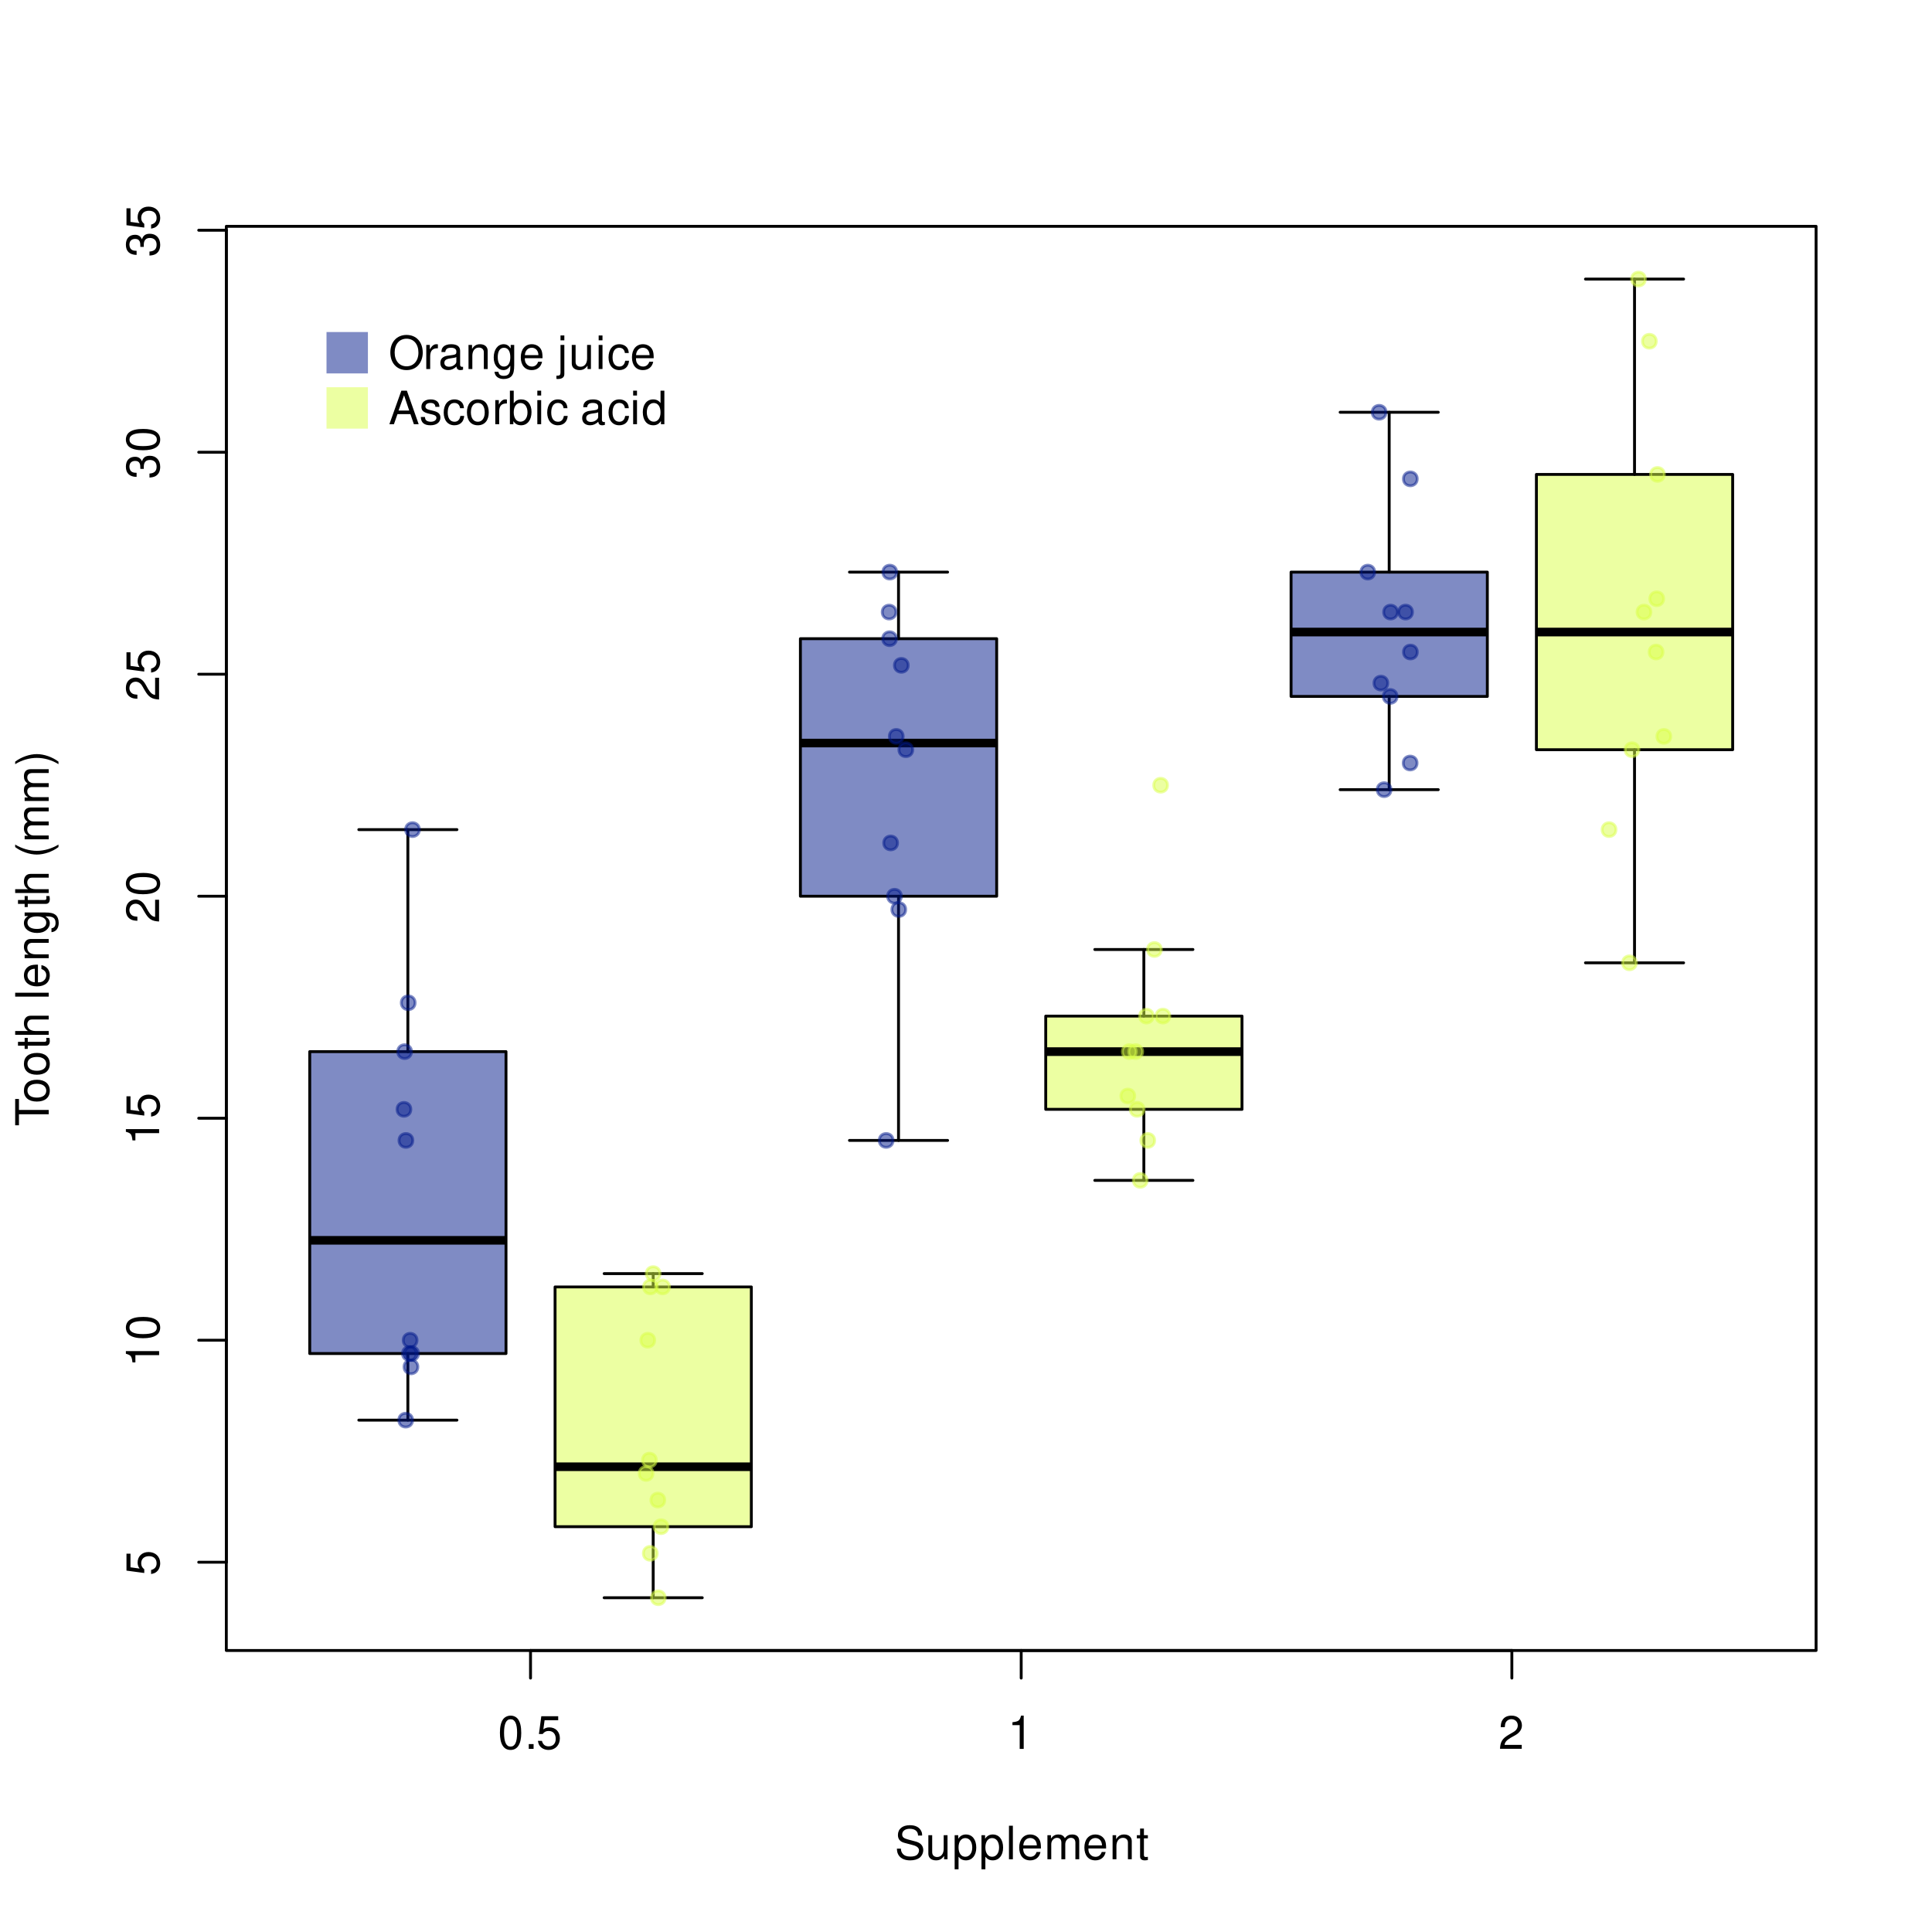 <?xml version="1.0" encoding="UTF-8"?>
<svg xmlns="http://www.w3.org/2000/svg" xmlns:xlink="http://www.w3.org/1999/xlink" width="504" height="504" viewBox="0 0 504 504">
<defs>
<g>
<g id="glyph-0-0">
<path d="M -8.516 -5.719 L -8.516 -1.312 L -3.875 -0.688 L -3.875 -1.656 C -4.469 -2.141 -4.672 -2.562 -4.672 -3.234 C -4.672 -4.375 -3.891 -5.078 -2.625 -5.078 C -1.406 -5.078 -0.656 -4.375 -0.656 -3.219 C -0.656 -2.297 -1.125 -1.734 -2.094 -1.469 L -2.094 -0.422 C -1.391 -0.562 -1.062 -0.688 -0.75 -0.938 C -0.094 -1.422 0.281 -2.281 0.281 -3.234 C 0.281 -4.953 -0.969 -6.156 -2.766 -6.156 C -4.453 -6.156 -5.609 -5.047 -5.609 -3.406 C -5.609 -2.812 -5.453 -2.328 -5.094 -1.844 L -7.469 -2.172 L -7.469 -5.719 Z M -8.516 -5.719 "/>
</g>
<g id="glyph-0-1">
<path d="M -6.188 -3.109 L 0 -3.109 L 0 -4.156 L -8.672 -4.156 L -8.672 -3.469 C -7.344 -3.094 -7.156 -2.859 -6.953 -1.219 L -6.188 -1.219 Z M -6.188 -3.109 "/>
</g>
<g id="glyph-0-2">
<path d="M -8.672 -3.297 C -8.672 -2.516 -8.312 -1.781 -7.734 -1.344 C -6.953 -0.797 -5.812 -0.516 -4.203 -0.516 C -1.266 -0.516 0.281 -1.469 0.281 -3.297 C 0.281 -5.094 -1.266 -6.078 -4.125 -6.078 C -5.812 -6.078 -6.938 -5.812 -7.734 -5.25 C -8.328 -4.812 -8.672 -4.109 -8.672 -3.297 Z M -7.734 -3.297 C -7.734 -4.438 -6.578 -5 -4.219 -5 C -1.75 -5 -0.594 -4.453 -0.594 -3.281 C -0.594 -2.156 -1.797 -1.594 -4.188 -1.594 C -6.578 -1.594 -7.734 -2.156 -7.734 -3.297 Z M -7.734 -3.297 "/>
</g>
<g id="glyph-0-3">
<path d="M -1.047 -6.078 L -1.047 -1.594 C -1.766 -1.703 -2.219 -2.094 -2.859 -3.125 L -3.531 -4.328 C -4.188 -5.516 -5.078 -6.125 -6.141 -6.125 C -6.859 -6.125 -7.531 -5.844 -8 -5.344 C -8.453 -4.844 -8.672 -4.219 -8.672 -3.406 C -8.672 -2.328 -8.297 -1.531 -7.547 -1.062 C -7.094 -0.75 -6.547 -0.625 -5.672 -0.594 L -5.672 -1.656 C -6.266 -1.688 -6.609 -1.766 -6.906 -1.906 C -7.422 -2.188 -7.75 -2.734 -7.75 -3.375 C -7.75 -4.328 -7.062 -5.047 -6.125 -5.047 C -5.422 -5.047 -4.828 -4.656 -4.391 -3.906 L -3.75 -2.797 C -2.719 -1.016 -1.906 -0.5 -0.016 -0.406 L -0.016 -6.078 Z M -1.047 -6.078 "/>
</g>
<g id="glyph-0-4">
<path d="M -4 -2.656 L -4 -3.234 C -4 -4.375 -3.453 -4.984 -2.406 -4.984 C -1.312 -4.984 -0.656 -4.328 -0.656 -3.234 C -0.656 -2.078 -1.25 -1.516 -2.516 -1.438 L -2.516 -0.391 C -1.828 -0.438 -1.375 -0.547 -0.984 -0.75 C -0.141 -1.203 0.281 -2.031 0.281 -3.188 C 0.281 -4.938 -0.781 -6.078 -2.422 -6.078 C -3.531 -6.078 -4.125 -5.656 -4.484 -4.625 C -4.812 -5.422 -5.406 -5.812 -6.281 -5.812 C -7.781 -5.812 -8.672 -4.844 -8.672 -3.234 C -8.672 -1.516 -7.719 -0.594 -5.875 -0.562 L -5.875 -1.625 C -6.406 -1.625 -6.703 -1.688 -6.969 -1.812 C -7.469 -2.047 -7.75 -2.578 -7.75 -3.234 C -7.75 -4.172 -7.188 -4.734 -6.25 -4.734 C -5.641 -4.734 -5.266 -4.531 -5.062 -4.062 C -4.938 -3.766 -4.891 -3.391 -4.891 -2.656 Z M -4 -2.656 "/>
</g>
<g id="glyph-0-5">
<path d="M -7.766 -4.25 L -7.766 -7.109 L -8.75 -7.109 L -8.75 -0.25 L -7.766 -0.25 L -7.766 -3.125 L 0 -3.125 L 0 -4.25 Z M -7.766 -4.25 "/>
</g>
<g id="glyph-0-6">
<path d="M -6.469 -3.266 C -6.469 -1.484 -5.203 -0.438 -3.094 -0.438 C -0.969 -0.438 0.281 -1.484 0.281 -3.281 C 0.281 -5.047 -0.984 -6.125 -3.047 -6.125 C -5.234 -6.125 -6.469 -5.094 -6.469 -3.266 Z M -5.547 -3.281 C -5.547 -4.406 -4.625 -5.078 -3.062 -5.078 C -1.578 -5.078 -0.641 -4.375 -0.641 -3.281 C -0.641 -2.156 -1.578 -1.469 -3.094 -1.469 C -4.625 -1.469 -5.547 -2.156 -5.547 -3.281 Z M -5.547 -3.281 "/>
</g>
<g id="glyph-0-7">
<path d="M -6.281 -3.047 L -6.281 -2.016 L -8.016 -2.016 L -8.016 -1.016 L -6.281 -1.016 L -6.281 -0.172 L -5.469 -0.172 L -5.469 -1.016 L -0.719 -1.016 C -0.078 -1.016 0.281 -1.453 0.281 -2.234 C 0.281 -2.5 0.25 -2.719 0.188 -3.047 L -0.641 -3.047 C -0.609 -2.906 -0.594 -2.766 -0.594 -2.562 C -0.594 -2.141 -0.719 -2.016 -1.156 -2.016 L -5.469 -2.016 L -5.469 -3.047 Z M -6.281 -3.047 "/>
</g>
<g id="glyph-0-8">
<path d="M -8.75 -0.844 L 0 -0.844 L 0 -1.844 L -3.469 -1.844 C -4.75 -1.844 -5.594 -2.516 -5.594 -3.547 C -5.594 -3.875 -5.5 -4.188 -5.312 -4.422 C -5.094 -4.719 -4.797 -4.844 -4.359 -4.844 L 0 -4.844 L 0 -5.828 L -4.75 -5.828 C -5.812 -5.828 -6.469 -5.078 -6.469 -3.859 C -6.469 -2.969 -6.188 -2.422 -5.422 -1.844 L -8.75 -1.844 Z M -8.75 -0.844 "/>
</g>
<g id="glyph-0-9">
</g>
<g id="glyph-0-10">
<path d="M -8.75 -1.828 L -8.75 -0.812 L 0 -0.812 L 0 -1.828 Z M -8.75 -1.828 "/>
</g>
<g id="glyph-0-11">
<path d="M -2.812 -6.156 C -3.766 -6.156 -4.344 -6.078 -4.812 -5.906 C -5.844 -5.5 -6.469 -4.531 -6.469 -3.359 C -6.469 -1.609 -5.141 -0.484 -3.062 -0.484 C -0.984 -0.484 0.281 -1.562 0.281 -3.344 C 0.281 -4.781 -0.547 -5.766 -1.906 -6.031 L -1.906 -5.016 C -1.078 -4.734 -0.641 -4.172 -0.641 -3.375 C -0.641 -2.734 -0.938 -2.203 -1.469 -1.859 C -1.828 -1.625 -2.188 -1.531 -2.812 -1.531 Z M -3.625 -1.547 C -4.781 -1.625 -5.547 -2.344 -5.547 -3.344 C -5.547 -4.375 -4.75 -5.078 -3.625 -5.078 Z M -3.625 -1.547 "/>
</g>
<g id="glyph-0-12">
<path d="M -6.281 -0.844 L 0 -0.844 L 0 -1.844 L -3.469 -1.844 C -4.75 -1.844 -5.594 -2.516 -5.594 -3.547 C -5.594 -4.344 -5.109 -4.844 -4.359 -4.844 L 0 -4.844 L 0 -5.844 L -4.75 -5.844 C -5.797 -5.844 -6.469 -5.062 -6.469 -3.859 C -6.469 -2.922 -6.109 -2.312 -5.234 -1.766 L -6.281 -1.766 Z M -6.281 -0.844 "/>
</g>
<g id="glyph-0-13">
<path d="M -6.281 -4.844 L -5.375 -4.844 C -6.125 -4.344 -6.469 -3.797 -6.469 -3 C -6.469 -1.469 -5.047 -0.422 -3.031 -0.422 C -1.984 -0.422 -1.219 -0.672 -0.578 -1.219 C -0.031 -1.688 0.281 -2.281 0.281 -2.922 C 0.281 -3.688 -0.062 -4.219 -0.859 -4.75 L -0.531 -4.75 C 1.156 -4.75 1.781 -4.281 1.781 -3.031 C 1.781 -2.188 1.438 -1.734 0.719 -1.641 L 0.719 -0.625 C 1.891 -0.719 2.609 -1.641 2.609 -3.016 C 2.609 -3.938 2.312 -4.703 1.812 -5.109 C 1.219 -5.594 0.438 -5.766 -1.031 -5.766 L -6.281 -5.766 Z M -5.547 -3.094 C -5.547 -4.156 -4.656 -4.75 -3.062 -4.75 C -1.531 -4.75 -0.641 -4.141 -0.641 -3.094 C -0.641 -2.062 -1.547 -1.469 -3.094 -1.469 C -4.625 -1.469 -5.547 -2.062 -5.547 -3.094 Z M -5.547 -3.094 "/>
</g>
<g id="glyph-0-14">
<path d="M -8.75 -2.828 C -7.172 -1.625 -4.984 -0.875 -3.109 -0.875 C -1.219 -0.875 0.969 -1.625 2.547 -2.828 L 2.547 -3.484 C 0.828 -2.438 -1.188 -1.844 -3.109 -1.844 C -5.016 -1.844 -7.047 -2.438 -8.75 -3.484 Z M -8.75 -2.828 "/>
</g>
<g id="glyph-0-15">
<path d="M -6.281 -0.844 L 0 -0.844 L 0 -1.844 L -3.953 -1.844 C -4.859 -1.844 -5.594 -2.516 -5.594 -3.328 C -5.594 -4.062 -5.141 -4.484 -4.328 -4.484 L 0 -4.484 L 0 -5.5 L -3.953 -5.5 C -4.859 -5.5 -5.594 -6.156 -5.594 -6.969 C -5.594 -7.703 -5.125 -8.141 -4.328 -8.141 L 0 -8.141 L 0 -9.141 L -4.719 -9.141 C -5.844 -9.141 -6.469 -8.5 -6.469 -7.312 C -6.469 -6.484 -6.219 -5.969 -5.516 -5.391 C -6.188 -5.016 -6.469 -4.516 -6.469 -3.703 C -6.469 -2.859 -6.156 -2.297 -5.406 -1.766 L -6.281 -1.766 Z M -6.281 -0.844 "/>
</g>
<g id="glyph-0-16">
<path d="M 2.547 -1.109 C 0.969 -2.312 -1.219 -3.078 -3.094 -3.078 C -4.984 -3.078 -7.172 -2.312 -8.75 -1.109 L -8.75 -0.453 C -7.031 -1.516 -5.016 -2.094 -3.094 -2.094 C -1.188 -2.094 0.844 -1.516 2.547 -0.453 Z M 2.547 -1.109 "/>
</g>
<g id="glyph-1-0">
<path d="M 7.156 -6.188 C 7.156 -6.781 7.109 -6.953 6.922 -7.359 C 6.438 -8.359 5.422 -8.891 3.953 -8.891 C 2.031 -8.891 0.844 -7.906 0.844 -6.328 C 0.844 -5.25 1.406 -4.578 2.562 -4.281 L 4.734 -3.703 C 5.844 -3.422 6.344 -2.969 6.344 -2.297 C 6.344 -1.828 6.078 -1.344 5.719 -1.078 C 5.359 -0.828 4.812 -0.703 4.109 -0.703 C 3.141 -0.703 2.516 -0.938 2.094 -1.438 C 1.766 -1.828 1.625 -2.25 1.625 -2.781 L 0.578 -2.781 C 0.594 -1.984 0.75 -1.453 1.094 -0.969 C 1.688 -0.141 2.703 0.281 4.031 0.281 C 5.078 0.281 5.922 0.031 6.484 -0.391 C 7.078 -0.859 7.453 -1.641 7.453 -2.406 C 7.453 -3.484 6.781 -4.266 5.594 -4.594 L 3.391 -5.188 C 2.344 -5.469 1.953 -5.812 1.953 -6.484 C 1.953 -7.375 2.734 -7.953 3.906 -7.953 C 5.297 -7.953 6.078 -7.328 6.094 -6.188 Z M 7.156 -6.188 "/>
</g>
<g id="glyph-1-1">
<path d="M 5.781 0 L 5.781 -6.281 L 4.781 -6.281 L 4.781 -2.719 C 4.781 -1.438 4.109 -0.594 3.078 -0.594 C 2.281 -0.594 1.781 -1.078 1.781 -1.844 L 1.781 -6.281 L 0.781 -6.281 L 0.781 -1.438 C 0.781 -0.391 1.562 0.281 2.781 0.281 C 3.703 0.281 4.297 -0.047 4.891 -0.875 L 4.891 0 Z M 5.781 0 "/>
</g>
<g id="glyph-1-2">
<path d="M 0.641 2.609 L 1.656 2.609 L 1.656 -0.656 C 2.188 -0.016 2.766 0.281 3.594 0.281 C 5.219 0.281 6.281 -1.031 6.281 -3.031 C 6.281 -5.141 5.25 -6.469 3.578 -6.469 C 2.719 -6.469 2.047 -6.078 1.578 -5.344 L 1.578 -6.281 L 0.641 -6.281 Z M 3.406 -5.531 C 4.516 -5.531 5.234 -4.562 5.234 -3.062 C 5.234 -1.625 4.5 -0.656 3.406 -0.656 C 2.344 -0.656 1.656 -1.625 1.656 -3.094 C 1.656 -4.578 2.344 -5.531 3.406 -5.531 Z M 3.406 -5.531 "/>
</g>
<g id="glyph-1-3">
<path d="M 1.828 -8.75 L 0.812 -8.75 L 0.812 0 L 1.828 0 Z M 1.828 -8.75 "/>
</g>
<g id="glyph-1-4">
<path d="M 6.156 -2.812 C 6.156 -3.766 6.078 -4.344 5.906 -4.812 C 5.5 -5.844 4.531 -6.469 3.359 -6.469 C 1.609 -6.469 0.484 -5.141 0.484 -3.062 C 0.484 -0.984 1.562 0.281 3.344 0.281 C 4.781 0.281 5.766 -0.547 6.031 -1.906 L 5.016 -1.906 C 4.734 -1.078 4.172 -0.641 3.375 -0.641 C 2.734 -0.641 2.203 -0.938 1.859 -1.469 C 1.625 -1.828 1.531 -2.188 1.531 -2.812 Z M 1.547 -3.625 C 1.625 -4.781 2.344 -5.547 3.344 -5.547 C 4.375 -5.547 5.078 -4.75 5.078 -3.625 Z M 1.547 -3.625 "/>
</g>
<g id="glyph-1-5">
<path d="M 0.844 -6.281 L 0.844 0 L 1.844 0 L 1.844 -3.953 C 1.844 -4.859 2.516 -5.594 3.328 -5.594 C 4.062 -5.594 4.484 -5.141 4.484 -4.328 L 4.484 0 L 5.5 0 L 5.5 -3.953 C 5.5 -4.859 6.156 -5.594 6.969 -5.594 C 7.703 -5.594 8.141 -5.125 8.141 -4.328 L 8.141 0 L 9.141 0 L 9.141 -4.719 C 9.141 -5.844 8.5 -6.469 7.312 -6.469 C 6.484 -6.469 5.969 -6.219 5.391 -5.516 C 5.016 -6.188 4.516 -6.469 3.703 -6.469 C 2.859 -6.469 2.297 -6.156 1.766 -5.406 L 1.766 -6.281 Z M 0.844 -6.281 "/>
</g>
<g id="glyph-1-6">
<path d="M 0.844 -6.281 L 0.844 0 L 1.844 0 L 1.844 -3.469 C 1.844 -4.75 2.516 -5.594 3.547 -5.594 C 4.344 -5.594 4.844 -5.109 4.844 -4.359 L 4.844 0 L 5.844 0 L 5.844 -4.75 C 5.844 -5.797 5.062 -6.469 3.859 -6.469 C 2.922 -6.469 2.312 -6.109 1.766 -5.234 L 1.766 -6.281 Z M 0.844 -6.281 "/>
</g>
<g id="glyph-1-7">
<path d="M 3.047 -6.281 L 2.016 -6.281 L 2.016 -8.016 L 1.016 -8.016 L 1.016 -6.281 L 0.172 -6.281 L 0.172 -5.469 L 1.016 -5.469 L 1.016 -0.719 C 1.016 -0.078 1.453 0.281 2.234 0.281 C 2.5 0.281 2.719 0.25 3.047 0.188 L 3.047 -0.641 C 2.906 -0.609 2.766 -0.594 2.562 -0.594 C 2.141 -0.594 2.016 -0.719 2.016 -1.156 L 2.016 -5.469 L 3.047 -5.469 Z M 3.047 -6.281 "/>
</g>
<g id="glyph-1-8">
<path d="M 3.297 -8.672 C 2.516 -8.672 1.781 -8.312 1.344 -7.734 C 0.797 -6.953 0.516 -5.812 0.516 -4.203 C 0.516 -1.266 1.469 0.281 3.297 0.281 C 5.094 0.281 6.078 -1.266 6.078 -4.125 C 6.078 -5.812 5.812 -6.938 5.25 -7.734 C 4.812 -8.328 4.109 -8.672 3.297 -8.672 Z M 3.297 -7.734 C 4.438 -7.734 5 -6.578 5 -4.219 C 5 -1.75 4.453 -0.594 3.281 -0.594 C 2.156 -0.594 1.594 -1.797 1.594 -4.188 C 1.594 -6.578 2.156 -7.734 3.297 -7.734 Z M 3.297 -7.734 "/>
</g>
<g id="glyph-1-9">
<path d="M 2.297 -1.25 L 1.047 -1.25 L 1.047 0 L 2.297 0 Z M 2.297 -1.25 "/>
</g>
<g id="glyph-1-10">
<path d="M 5.719 -8.516 L 1.312 -8.516 L 0.688 -3.875 L 1.656 -3.875 C 2.141 -4.469 2.562 -4.672 3.234 -4.672 C 4.375 -4.672 5.078 -3.891 5.078 -2.625 C 5.078 -1.406 4.375 -0.656 3.219 -0.656 C 2.297 -0.656 1.734 -1.125 1.469 -2.094 L 0.422 -2.094 C 0.562 -1.391 0.688 -1.062 0.938 -0.75 C 1.422 -0.094 2.281 0.281 3.234 0.281 C 4.953 0.281 6.156 -0.969 6.156 -2.766 C 6.156 -4.453 5.047 -5.609 3.406 -5.609 C 2.812 -5.609 2.328 -5.453 1.844 -5.094 L 2.172 -7.469 L 5.719 -7.469 Z M 5.719 -8.516 "/>
</g>
<g id="glyph-1-11">
<path d="M 3.109 -6.188 L 3.109 0 L 4.156 0 L 4.156 -8.672 L 3.469 -8.672 C 3.094 -7.344 2.859 -7.156 1.219 -6.953 L 1.219 -6.188 Z M 3.109 -6.188 "/>
</g>
<g id="glyph-1-12">
<path d="M 6.078 -1.047 L 1.594 -1.047 C 1.703 -1.766 2.094 -2.219 3.125 -2.859 L 4.328 -3.531 C 5.516 -4.188 6.125 -5.078 6.125 -6.141 C 6.125 -6.859 5.844 -7.531 5.344 -8 C 4.844 -8.453 4.219 -8.672 3.406 -8.672 C 2.328 -8.672 1.531 -8.297 1.062 -7.547 C 0.75 -7.094 0.625 -6.547 0.594 -5.672 L 1.656 -5.672 C 1.688 -6.266 1.766 -6.609 1.906 -6.906 C 2.188 -7.422 2.734 -7.75 3.375 -7.75 C 4.328 -7.75 5.047 -7.062 5.047 -6.125 C 5.047 -5.422 4.656 -4.828 3.906 -4.391 L 2.797 -3.75 C 1.016 -2.719 0.5 -1.906 0.406 -0.016 L 6.078 -0.016 Z M 6.078 -1.047 "/>
</g>
<g id="glyph-1-13">
<path d="M 4.672 -8.891 C 2.156 -8.891 0.453 -7.047 0.453 -4.312 C 0.453 -1.562 2.141 0.281 4.688 0.281 C 5.75 0.281 6.688 -0.047 7.391 -0.641 C 8.344 -1.453 8.906 -2.812 8.906 -4.234 C 8.906 -7.062 7.234 -8.891 4.672 -8.891 Z M 4.672 -7.906 C 6.562 -7.906 7.781 -6.484 7.781 -4.266 C 7.781 -2.141 6.531 -0.703 4.688 -0.703 C 2.812 -0.703 1.578 -2.141 1.578 -4.312 C 1.578 -6.469 2.812 -7.906 4.672 -7.906 Z M 4.672 -7.906 "/>
</g>
<g id="glyph-1-14">
<path d="M 0.828 -6.281 L 0.828 0 L 1.844 0 L 1.844 -3.266 C 1.844 -4.781 2.469 -5.453 3.859 -5.406 L 3.859 -6.438 C 3.688 -6.453 3.594 -6.469 3.469 -6.469 C 2.812 -6.469 2.328 -6.078 1.75 -5.141 L 1.75 -6.281 Z M 0.828 -6.281 "/>
</g>
<g id="glyph-1-15">
<path d="M 6.422 -0.594 C 6.312 -0.562 6.266 -0.562 6.203 -0.562 C 5.859 -0.562 5.656 -0.75 5.656 -1.062 L 5.656 -4.75 C 5.656 -5.875 4.844 -6.469 3.297 -6.469 C 2.375 -6.469 1.641 -6.203 1.219 -5.734 C 0.922 -5.406 0.797 -5.047 0.781 -4.422 L 1.781 -4.422 C 1.875 -5.203 2.328 -5.547 3.266 -5.547 C 4.172 -5.547 4.672 -5.203 4.672 -4.609 L 4.672 -4.344 C 4.656 -3.906 4.438 -3.75 3.625 -3.641 C 2.203 -3.469 1.984 -3.422 1.609 -3.266 C 0.875 -2.953 0.5 -2.406 0.5 -1.578 C 0.5 -0.438 1.297 0.281 2.562 0.281 C 3.359 0.281 4 0 4.703 -0.641 C 4.781 0 5.094 0.281 5.734 0.281 C 5.953 0.281 6.078 0.25 6.422 0.172 Z M 4.672 -1.984 C 4.672 -1.641 4.578 -1.438 4.266 -1.156 C 3.859 -0.797 3.375 -0.594 2.781 -0.594 C 2 -0.594 1.547 -0.969 1.547 -1.609 C 1.547 -2.266 1.984 -2.609 3.062 -2.766 C 4.125 -2.906 4.328 -2.953 4.672 -3.109 Z M 4.672 -1.984 "/>
</g>
<g id="glyph-1-16">
<path d="M 4.844 -6.281 L 4.844 -5.375 C 4.344 -6.125 3.797 -6.469 3 -6.469 C 1.469 -6.469 0.422 -5.047 0.422 -3.031 C 0.422 -1.984 0.672 -1.219 1.219 -0.578 C 1.688 -0.031 2.281 0.281 2.922 0.281 C 3.688 0.281 4.219 -0.062 4.75 -0.859 L 4.75 -0.531 C 4.75 1.156 4.281 1.781 3.031 1.781 C 2.188 1.781 1.734 1.438 1.641 0.719 L 0.625 0.719 C 0.719 1.891 1.641 2.609 3.016 2.609 C 3.938 2.609 4.703 2.312 5.109 1.812 C 5.594 1.219 5.766 0.438 5.766 -1.031 L 5.766 -6.281 Z M 3.094 -5.547 C 4.156 -5.547 4.75 -4.656 4.75 -3.062 C 4.75 -1.531 4.141 -0.641 3.094 -0.641 C 2.062 -0.641 1.469 -1.547 1.469 -3.094 C 1.469 -4.625 2.062 -5.547 3.094 -5.547 Z M 3.094 -5.547 "/>
</g>
<g id="glyph-1-17">
</g>
<g id="glyph-1-18">
<path d="M 0.844 -6.281 L 0.844 0.906 C 0.844 1.531 0.641 1.734 0.031 1.734 C -0.047 1.734 -0.078 1.734 -0.219 1.734 L -0.219 2.578 C -0.094 2.609 -0.031 2.609 0.125 2.609 C 1.25 2.609 1.844 2.172 1.844 1.312 L 1.844 -6.281 Z M 1.844 -8.75 L 0.844 -8.75 L 0.844 -7.484 L 1.844 -7.484 Z M 1.844 -8.75 "/>
</g>
<g id="glyph-1-19">
<path d="M 1.797 -6.281 L 0.797 -6.281 L 0.797 0 L 1.797 0 Z M 1.797 -8.75 L 0.797 -8.75 L 0.797 -7.484 L 1.797 -7.484 Z M 1.797 -8.75 "/>
</g>
<g id="glyph-1-20">
<path d="M 5.656 -4.172 C 5.609 -4.781 5.469 -5.188 5.234 -5.531 C 4.797 -6.125 4.047 -6.469 3.172 -6.469 C 1.469 -6.469 0.375 -5.125 0.375 -3.031 C 0.375 -1.016 1.453 0.281 3.156 0.281 C 4.656 0.281 5.609 -0.625 5.719 -2.156 L 4.719 -2.156 C 4.547 -1.156 4.031 -0.641 3.188 -0.641 C 2.078 -0.641 1.422 -1.547 1.422 -3.031 C 1.422 -4.609 2.062 -5.547 3.156 -5.547 C 4 -5.547 4.531 -5.047 4.641 -4.172 Z M 5.656 -4.172 "/>
</g>
<g id="glyph-1-21">
<path d="M 5.688 -2.625 L 6.594 0 L 7.844 0 L 4.766 -8.75 L 3.328 -8.75 L 0.203 0 L 1.391 0 L 2.312 -2.625 Z M 5.375 -3.562 L 2.594 -3.562 L 4.031 -7.547 Z M 5.375 -3.562 "/>
</g>
<g id="glyph-1-22">
<path d="M 5.25 -4.531 C 5.25 -5.766 4.422 -6.469 2.969 -6.469 C 1.516 -6.469 0.562 -5.719 0.562 -4.547 C 0.562 -3.562 1.062 -3.094 2.562 -2.734 L 3.484 -2.516 C 4.188 -2.344 4.469 -2.094 4.469 -1.641 C 4.469 -1.047 3.875 -0.641 3 -0.641 C 2.453 -0.641 2 -0.797 1.75 -1.062 C 1.594 -1.25 1.531 -1.422 1.469 -1.875 L 0.406 -1.875 C 0.453 -0.422 1.266 0.281 2.922 0.281 C 4.5 0.281 5.516 -0.5 5.516 -1.719 C 5.516 -2.656 4.984 -3.172 3.734 -3.469 L 2.766 -3.703 C 1.953 -3.891 1.609 -4.156 1.609 -4.594 C 1.609 -5.188 2.125 -5.547 2.938 -5.547 C 3.75 -5.547 4.172 -5.203 4.203 -4.531 Z M 5.25 -4.531 "/>
</g>
<g id="glyph-1-23">
<path d="M 3.266 -6.469 C 1.484 -6.469 0.438 -5.203 0.438 -3.094 C 0.438 -0.969 1.484 0.281 3.281 0.281 C 5.047 0.281 6.125 -0.984 6.125 -3.047 C 6.125 -5.234 5.094 -6.469 3.266 -6.469 Z M 3.281 -5.547 C 4.406 -5.547 5.078 -4.625 5.078 -3.062 C 5.078 -1.578 4.375 -0.641 3.281 -0.641 C 2.156 -0.641 1.469 -1.578 1.469 -3.094 C 1.469 -4.625 2.156 -5.547 3.281 -5.547 Z M 3.281 -5.547 "/>
</g>
<g id="glyph-1-24">
<path d="M 0.641 -8.75 L 0.641 0 L 1.547 0 L 1.547 -0.797 C 2.031 -0.078 2.656 0.281 3.547 0.281 C 5.203 0.281 6.281 -1.078 6.281 -3.172 C 6.281 -5.203 5.25 -6.469 3.594 -6.469 C 2.719 -6.469 2.109 -6.141 1.641 -5.438 L 1.641 -8.75 Z M 3.391 -5.531 C 4.516 -5.531 5.234 -4.562 5.234 -3.062 C 5.234 -1.625 4.484 -0.656 3.391 -0.656 C 2.328 -0.656 1.641 -1.625 1.641 -3.094 C 1.641 -4.578 2.328 -5.531 3.391 -5.531 Z M 3.391 -5.531 "/>
</g>
<g id="glyph-1-25">
<path d="M 5.938 -8.75 L 4.938 -8.75 L 4.938 -5.5 C 4.531 -6.125 3.859 -6.469 3.016 -6.469 C 1.375 -6.469 0.312 -5.156 0.312 -3.156 C 0.312 -1.031 1.344 0.281 3.047 0.281 C 3.906 0.281 4.516 -0.047 5.047 -0.828 L 5.047 0 L 5.938 0 Z M 3.188 -5.531 C 4.266 -5.531 4.938 -4.578 4.938 -3.078 C 4.938 -1.625 4.25 -0.656 3.188 -0.656 C 2.094 -0.656 1.359 -1.625 1.359 -3.094 C 1.359 -4.562 2.094 -5.531 3.188 -5.531 Z M 3.188 -5.531 "/>
</g>
</g>
</defs>
<rect x="-50.4" y="-50.4" width="604.8" height="604.8" fill="rgb(100%, 100%, 100%)" fill-opacity="1"/>
<path fill-rule="nonzero" fill="rgb(0%, 9.412%, 53.725%)" fill-opacity="0.502" d="M 80.801 353.098 L 132 353.098 L 132 274.336 L 80.801 274.336 Z M 80.801 353.098 "/>
<path fill="none" stroke-width="2.25" stroke-linecap="butt" stroke-linejoin="round" stroke="rgb(0%, 0%, 0%)" stroke-opacity="1" stroke-miterlimit="10" d="M 80.801 323.562 L 132 323.562 "/>
<path fill="none" stroke-width="0.75" stroke-linecap="round" stroke-linejoin="round" stroke="rgb(0%, 0%, 0%)" stroke-opacity="1" stroke-miterlimit="10" d="M 106.398 370.469 L 106.398 353.098 "/>
<path fill="none" stroke-width="0.75" stroke-linecap="round" stroke-linejoin="round" stroke="rgb(0%, 0%, 0%)" stroke-opacity="1" stroke-miterlimit="10" d="M 106.398 216.422 L 106.398 274.336 "/>
<path fill="none" stroke-width="0.75" stroke-linecap="round" stroke-linejoin="round" stroke="rgb(0%, 0%, 0%)" stroke-opacity="1" stroke-miterlimit="10" d="M 93.602 370.469 L 119.199 370.469 "/>
<path fill="none" stroke-width="0.75" stroke-linecap="round" stroke-linejoin="round" stroke="rgb(0%, 0%, 0%)" stroke-opacity="1" stroke-miterlimit="10" d="M 93.602 216.422 L 119.199 216.422 "/>
<path fill="none" stroke-width="0.75" stroke-linecap="round" stroke-linejoin="round" stroke="rgb(0%, 0%, 0%)" stroke-opacity="1" stroke-miterlimit="10" d="M 80.801 353.098 L 132 353.098 L 132 274.336 L 80.801 274.336 Z M 80.801 353.098 "/>
<path fill-rule="nonzero" fill="rgb(85.49%, 100%, 27.843%)" fill-opacity="0.502" d="M 144.801 398.27 L 196 398.27 L 196 335.723 L 144.801 335.723 Z M 144.801 398.27 "/>
<path fill="none" stroke-width="2.25" stroke-linecap="butt" stroke-linejoin="round" stroke="rgb(0%, 0%, 0%)" stroke-opacity="1" stroke-miterlimit="10" d="M 144.801 382.633 L 196 382.633 "/>
<path fill="none" stroke-width="0.75" stroke-linecap="round" stroke-linejoin="round" stroke="rgb(0%, 0%, 0%)" stroke-opacity="1" stroke-miterlimit="10" d="M 170.398 416.801 L 170.398 398.27 "/>
<path fill="none" stroke-width="0.75" stroke-linecap="round" stroke-linejoin="round" stroke="rgb(0%, 0%, 0%)" stroke-opacity="1" stroke-miterlimit="10" d="M 170.398 332.246 L 170.398 335.723 "/>
<path fill="none" stroke-width="0.75" stroke-linecap="round" stroke-linejoin="round" stroke="rgb(0%, 0%, 0%)" stroke-opacity="1" stroke-miterlimit="10" d="M 157.602 416.801 L 183.199 416.801 "/>
<path fill="none" stroke-width="0.75" stroke-linecap="round" stroke-linejoin="round" stroke="rgb(0%, 0%, 0%)" stroke-opacity="1" stroke-miterlimit="10" d="M 157.602 332.246 L 183.199 332.246 "/>
<path fill="none" stroke-width="0.75" stroke-linecap="round" stroke-linejoin="round" stroke="rgb(0%, 0%, 0%)" stroke-opacity="1" stroke-miterlimit="10" d="M 144.801 398.27 L 196 398.27 L 196 335.723 L 144.801 335.723 Z M 144.801 398.27 "/>
<path fill-rule="nonzero" fill="rgb(0%, 9.412%, 53.725%)" fill-opacity="0.502" d="M 208.801 233.797 L 260 233.797 L 260 166.617 L 208.801 166.617 Z M 208.801 233.797 "/>
<path fill="none" stroke-width="2.25" stroke-linecap="butt" stroke-linejoin="round" stroke="rgb(0%, 0%, 0%)" stroke-opacity="1" stroke-miterlimit="10" d="M 208.801 193.836 L 260 193.836 "/>
<path fill="none" stroke-width="0.75" stroke-linecap="round" stroke-linejoin="round" stroke="rgb(0%, 0%, 0%)" stroke-opacity="1" stroke-miterlimit="10" d="M 234.398 297.5 L 234.398 233.797 "/>
<path fill="none" stroke-width="0.75" stroke-linecap="round" stroke-linejoin="round" stroke="rgb(0%, 0%, 0%)" stroke-opacity="1" stroke-miterlimit="10" d="M 234.398 149.246 L 234.398 166.617 "/>
<path fill="none" stroke-width="0.75" stroke-linecap="round" stroke-linejoin="round" stroke="rgb(0%, 0%, 0%)" stroke-opacity="1" stroke-miterlimit="10" d="M 221.602 297.5 L 247.199 297.5 "/>
<path fill="none" stroke-width="0.75" stroke-linecap="round" stroke-linejoin="round" stroke="rgb(0%, 0%, 0%)" stroke-opacity="1" stroke-miterlimit="10" d="M 221.602 149.246 L 247.199 149.246 "/>
<path fill="none" stroke-width="0.75" stroke-linecap="round" stroke-linejoin="round" stroke="rgb(0%, 0%, 0%)" stroke-opacity="1" stroke-miterlimit="10" d="M 208.801 233.797 L 260 233.797 L 260 166.617 L 208.801 166.617 Z M 208.801 233.797 "/>
<path fill-rule="nonzero" fill="rgb(85.49%, 100%, 27.843%)" fill-opacity="0.502" d="M 272.801 289.395 L 324 289.395 L 324 265.07 L 272.801 265.07 Z M 272.801 289.395 "/>
<path fill="none" stroke-width="2.25" stroke-linecap="butt" stroke-linejoin="round" stroke="rgb(0%, 0%, 0%)" stroke-opacity="1" stroke-miterlimit="10" d="M 272.801 274.336 L 324 274.336 "/>
<path fill="none" stroke-width="0.75" stroke-linecap="round" stroke-linejoin="round" stroke="rgb(0%, 0%, 0%)" stroke-opacity="1" stroke-miterlimit="10" d="M 298.398 307.926 L 298.398 289.395 "/>
<path fill="none" stroke-width="0.75" stroke-linecap="round" stroke-linejoin="round" stroke="rgb(0%, 0%, 0%)" stroke-opacity="1" stroke-miterlimit="10" d="M 298.398 247.695 L 298.398 265.07 "/>
<path fill="none" stroke-width="0.75" stroke-linecap="round" stroke-linejoin="round" stroke="rgb(0%, 0%, 0%)" stroke-opacity="1" stroke-miterlimit="10" d="M 285.602 307.926 L 311.199 307.926 "/>
<path fill="none" stroke-width="0.75" stroke-linecap="round" stroke-linejoin="round" stroke="rgb(0%, 0%, 0%)" stroke-opacity="1" stroke-miterlimit="10" d="M 285.602 247.695 L 311.199 247.695 "/>
<path fill="none" stroke-width="0.75" stroke-linecap="round" stroke-linejoin="round" stroke="rgb(0%, 0%, 0%)" stroke-opacity="1" stroke-miterlimit="10" d="M 272.801 289.395 L 324 289.395 L 324 265.07 L 272.801 265.07 Z M 272.801 289.395 "/>
<path fill-rule="nonzero" fill="rgb(0%, 9.412%, 53.725%)" fill-opacity="0.502" d="M 336.801 181.676 L 388 181.676 L 388 149.246 L 336.801 149.246 Z M 336.801 181.676 "/>
<path fill="none" stroke-width="2.25" stroke-linecap="butt" stroke-linejoin="round" stroke="rgb(0%, 0%, 0%)" stroke-opacity="1" stroke-miterlimit="10" d="M 336.801 164.879 L 388 164.879 "/>
<path fill="none" stroke-width="0.75" stroke-linecap="round" stroke-linejoin="round" stroke="rgb(0%, 0%, 0%)" stroke-opacity="1" stroke-miterlimit="10" d="M 362.398 206 L 362.398 181.676 "/>
<path fill="none" stroke-width="0.75" stroke-linecap="round" stroke-linejoin="round" stroke="rgb(0%, 0%, 0%)" stroke-opacity="1" stroke-miterlimit="10" d="M 362.398 107.547 L 362.398 149.246 "/>
<path fill="none" stroke-width="0.75" stroke-linecap="round" stroke-linejoin="round" stroke="rgb(0%, 0%, 0%)" stroke-opacity="1" stroke-miterlimit="10" d="M 349.602 206 L 375.199 206 "/>
<path fill="none" stroke-width="0.75" stroke-linecap="round" stroke-linejoin="round" stroke="rgb(0%, 0%, 0%)" stroke-opacity="1" stroke-miterlimit="10" d="M 349.602 107.547 L 375.199 107.547 "/>
<path fill="none" stroke-width="0.75" stroke-linecap="round" stroke-linejoin="round" stroke="rgb(0%, 0%, 0%)" stroke-opacity="1" stroke-miterlimit="10" d="M 336.801 181.676 L 388 181.676 L 388 149.246 L 336.801 149.246 Z M 336.801 181.676 "/>
<path fill-rule="nonzero" fill="rgb(85.49%, 100%, 27.843%)" fill-opacity="0.502" d="M 400.801 195.574 L 452 195.574 L 452 123.762 L 400.801 123.762 Z M 400.801 195.574 "/>
<path fill="none" stroke-width="2.25" stroke-linecap="butt" stroke-linejoin="round" stroke="rgb(0%, 0%, 0%)" stroke-opacity="1" stroke-miterlimit="10" d="M 400.801 164.879 L 452 164.879 "/>
<path fill="none" stroke-width="0.75" stroke-linecap="round" stroke-linejoin="round" stroke="rgb(0%, 0%, 0%)" stroke-opacity="1" stroke-miterlimit="10" d="M 426.398 251.172 L 426.398 195.574 "/>
<path fill="none" stroke-width="0.75" stroke-linecap="round" stroke-linejoin="round" stroke="rgb(0%, 0%, 0%)" stroke-opacity="1" stroke-miterlimit="10" d="M 426.398 72.801 L 426.398 123.762 "/>
<path fill="none" stroke-width="0.75" stroke-linecap="round" stroke-linejoin="round" stroke="rgb(0%, 0%, 0%)" stroke-opacity="1" stroke-miterlimit="10" d="M 413.602 251.172 L 439.199 251.172 "/>
<path fill="none" stroke-width="0.75" stroke-linecap="round" stroke-linejoin="round" stroke="rgb(0%, 0%, 0%)" stroke-opacity="1" stroke-miterlimit="10" d="M 413.602 72.801 L 439.199 72.801 "/>
<path fill="none" stroke-width="0.75" stroke-linecap="round" stroke-linejoin="round" stroke="rgb(0%, 0%, 0%)" stroke-opacity="1" stroke-miterlimit="10" d="M 400.801 195.574 L 452 195.574 L 452 123.762 L 400.801 123.762 Z M 400.801 195.574 "/>
<path fill="none" stroke-width="0.75" stroke-linecap="round" stroke-linejoin="round" stroke="rgb(0%, 0%, 0%)" stroke-opacity="1" stroke-miterlimit="10" d="M 59.039 407.535 L 59.039 60.059 "/>
<path fill="none" stroke-width="0.75" stroke-linecap="round" stroke-linejoin="round" stroke="rgb(0%, 0%, 0%)" stroke-opacity="1" stroke-miterlimit="10" d="M 59.039 407.535 L 51.84 407.535 "/>
<path fill="none" stroke-width="0.75" stroke-linecap="round" stroke-linejoin="round" stroke="rgb(0%, 0%, 0%)" stroke-opacity="1" stroke-miterlimit="10" d="M 59.039 349.621 L 51.84 349.621 "/>
<path fill="none" stroke-width="0.75" stroke-linecap="round" stroke-linejoin="round" stroke="rgb(0%, 0%, 0%)" stroke-opacity="1" stroke-miterlimit="10" d="M 59.039 291.711 L 51.84 291.711 "/>
<path fill="none" stroke-width="0.75" stroke-linecap="round" stroke-linejoin="round" stroke="rgb(0%, 0%, 0%)" stroke-opacity="1" stroke-miterlimit="10" d="M 59.039 233.797 L 51.84 233.797 "/>
<path fill="none" stroke-width="0.75" stroke-linecap="round" stroke-linejoin="round" stroke="rgb(0%, 0%, 0%)" stroke-opacity="1" stroke-miterlimit="10" d="M 59.039 175.883 L 51.84 175.883 "/>
<path fill="none" stroke-width="0.75" stroke-linecap="round" stroke-linejoin="round" stroke="rgb(0%, 0%, 0%)" stroke-opacity="1" stroke-miterlimit="10" d="M 59.039 117.973 L 51.84 117.973 "/>
<path fill="none" stroke-width="0.75" stroke-linecap="round" stroke-linejoin="round" stroke="rgb(0%, 0%, 0%)" stroke-opacity="1" stroke-miterlimit="10" d="M 59.039 60.059 L 51.84 60.059 "/>
<g fill="rgb(0%, 0%, 0%)" fill-opacity="1">
<use xlink:href="#glyph-0-0" x="41.51" y="411.035"/>
</g>
<g fill="rgb(0%, 0%, 0%)" fill-opacity="1">
<use xlink:href="#glyph-0-1" x="41.51" y="356.621"/>
<use xlink:href="#glyph-0-2" x="41.51" y="349.621"/>
</g>
<g fill="rgb(0%, 0%, 0%)" fill-opacity="1">
<use xlink:href="#glyph-0-1" x="41.51" y="298.711"/>
<use xlink:href="#glyph-0-0" x="41.51" y="291.711"/>
</g>
<g fill="rgb(0%, 0%, 0%)" fill-opacity="1">
<use xlink:href="#glyph-0-3" x="41.51" y="240.797"/>
<use xlink:href="#glyph-0-2" x="41.51" y="233.797"/>
</g>
<g fill="rgb(0%, 0%, 0%)" fill-opacity="1">
<use xlink:href="#glyph-0-3" x="41.51" y="182.883"/>
<use xlink:href="#glyph-0-0" x="41.51" y="175.883"/>
</g>
<g fill="rgb(0%, 0%, 0%)" fill-opacity="1">
<use xlink:href="#glyph-0-4" x="41.51" y="124.973"/>
<use xlink:href="#glyph-0-2" x="41.51" y="117.973"/>
</g>
<g fill="rgb(0%, 0%, 0%)" fill-opacity="1">
<use xlink:href="#glyph-0-4" x="41.51" y="67.059"/>
<use xlink:href="#glyph-0-0" x="41.51" y="60.059"/>
</g>
<g fill="rgb(0%, 0%, 0%)" fill-opacity="1">
<use xlink:href="#glyph-1-0" x="233.398" y="485.029"/>
<use xlink:href="#glyph-1-1" x="241.398" y="485.029"/>
<use xlink:href="#glyph-1-2" x="248.398" y="485.029"/>
<use xlink:href="#glyph-1-2" x="255.398" y="485.029"/>
<use xlink:href="#glyph-1-3" x="262.398" y="485.029"/>
<use xlink:href="#glyph-1-4" x="265.398" y="485.029"/>
<use xlink:href="#glyph-1-5" x="272.398" y="485.029"/>
<use xlink:href="#glyph-1-4" x="282.398" y="485.029"/>
<use xlink:href="#glyph-1-6" x="289.398" y="485.029"/>
<use xlink:href="#glyph-1-7" x="296.398" y="485.029"/>
</g>
<g fill="rgb(0%, 0%, 0%)" fill-opacity="1">
<use xlink:href="#glyph-0-5" x="12.709" y="293.801"/>
<use xlink:href="#glyph-0-6" x="12.709" y="287.801"/>
<use xlink:href="#glyph-0-6" x="12.709" y="280.801"/>
<use xlink:href="#glyph-0-7" x="12.709" y="273.801"/>
<use xlink:href="#glyph-0-8" x="12.709" y="270.801"/>
<use xlink:href="#glyph-0-9" x="12.709" y="263.801"/>
<use xlink:href="#glyph-0-10" x="12.709" y="260.801"/>
<use xlink:href="#glyph-0-11" x="12.709" y="257.801"/>
<use xlink:href="#glyph-0-12" x="12.709" y="250.801"/>
<use xlink:href="#glyph-0-13" x="12.709" y="243.801"/>
<use xlink:href="#glyph-0-7" x="12.709" y="236.801"/>
<use xlink:href="#glyph-0-8" x="12.709" y="233.801"/>
<use xlink:href="#glyph-0-9" x="12.709" y="226.801"/>
<use xlink:href="#glyph-0-14" x="12.709" y="223.801"/>
<use xlink:href="#glyph-0-15" x="12.709" y="219.801"/>
<use xlink:href="#glyph-0-15" x="12.709" y="209.801"/>
<use xlink:href="#glyph-0-16" x="12.709" y="199.801"/>
</g>
<path fill="none" stroke-width="0.75" stroke-linecap="round" stroke-linejoin="round" stroke="rgb(0%, 0%, 0%)" stroke-opacity="1" stroke-miterlimit="10" d="M 59.039 430.559 L 473.762 430.559 L 473.762 59.039 L 59.039 59.039 Z M 59.039 430.559 "/>
<path fill="none" stroke-width="0.75" stroke-linecap="round" stroke-linejoin="round" stroke="rgb(0%, 0%, 0%)" stroke-opacity="1" stroke-miterlimit="10" d="M 138.398 430.559 L 394.398 430.559 "/>
<path fill="none" stroke-width="0.75" stroke-linecap="round" stroke-linejoin="round" stroke="rgb(0%, 0%, 0%)" stroke-opacity="1" stroke-miterlimit="10" d="M 138.398 430.559 L 138.398 437.762 "/>
<path fill="none" stroke-width="0.75" stroke-linecap="round" stroke-linejoin="round" stroke="rgb(0%, 0%, 0%)" stroke-opacity="1" stroke-miterlimit="10" d="M 266.398 430.559 L 266.398 437.762 "/>
<path fill="none" stroke-width="0.75" stroke-linecap="round" stroke-linejoin="round" stroke="rgb(0%, 0%, 0%)" stroke-opacity="1" stroke-miterlimit="10" d="M 394.398 430.559 L 394.398 437.762 "/>
<g fill="rgb(0%, 0%, 0%)" fill-opacity="1">
<use xlink:href="#glyph-1-8" x="129.898" y="456.229"/>
<use xlink:href="#glyph-1-9" x="136.898" y="456.229"/>
<use xlink:href="#glyph-1-10" x="139.898" y="456.229"/>
</g>
<g fill="rgb(0%, 0%, 0%)" fill-opacity="1">
<use xlink:href="#glyph-1-11" x="262.898" y="456.229"/>
</g>
<g fill="rgb(0%, 0%, 0%)" fill-opacity="1">
<use xlink:href="#glyph-1-12" x="390.898" y="456.229"/>
</g>
<path fill-rule="nonzero" fill="rgb(0%, 9.412%, 53.725%)" fill-opacity="0.502" d="M 85.176 97.414 L 95.977 97.414 L 95.977 86.617 L 85.176 86.617 Z M 85.176 97.414 "/>
<path fill-rule="nonzero" fill="rgb(85.49%, 100%, 27.843%)" fill-opacity="0.502" d="M 85.176 111.816 L 95.977 111.816 L 95.977 101.016 L 85.176 101.016 Z M 85.176 111.816 "/>
<g fill="rgb(0%, 0%, 0%)" fill-opacity="1">
<use xlink:href="#glyph-1-13" x="101.375" y="96.264"/>
<use xlink:href="#glyph-1-14" x="110.375" y="96.264"/>
<use xlink:href="#glyph-1-15" x="114.375" y="96.264"/>
<use xlink:href="#glyph-1-6" x="121.375" y="96.264"/>
<use xlink:href="#glyph-1-16" x="128.375" y="96.264"/>
<use xlink:href="#glyph-1-4" x="135.375" y="96.264"/>
<use xlink:href="#glyph-1-17" x="142.375" y="96.264"/>
<use xlink:href="#glyph-1-18" x="145.375" y="96.264"/>
<use xlink:href="#glyph-1-1" x="148.375" y="96.264"/>
<use xlink:href="#glyph-1-19" x="155.375" y="96.264"/>
<use xlink:href="#glyph-1-20" x="158.375" y="96.264"/>
<use xlink:href="#glyph-1-4" x="164.375" y="96.264"/>
</g>
<g fill="rgb(0%, 0%, 0%)" fill-opacity="1">
<use xlink:href="#glyph-1-21" x="101.375" y="110.662"/>
<use xlink:href="#glyph-1-22" x="109.375" y="110.662"/>
<use xlink:href="#glyph-1-20" x="115.375" y="110.662"/>
<use xlink:href="#glyph-1-23" x="121.375" y="110.662"/>
<use xlink:href="#glyph-1-14" x="128.375" y="110.662"/>
<use xlink:href="#glyph-1-24" x="132.375" y="110.662"/>
<use xlink:href="#glyph-1-19" x="139.375" y="110.662"/>
<use xlink:href="#glyph-1-20" x="142.375" y="110.662"/>
<use xlink:href="#glyph-1-17" x="148.375" y="110.662"/>
<use xlink:href="#glyph-1-15" x="151.375" y="110.662"/>
<use xlink:href="#glyph-1-20" x="158.375" y="110.662"/>
<use xlink:href="#glyph-1-19" x="164.375" y="110.662"/>
<use xlink:href="#glyph-1-25" x="167.375" y="110.662"/>
</g>
<path fill-rule="nonzero" fill="rgb(0%, 9.412%, 53.725%)" fill-opacity="0.502" stroke-width="0.75" stroke-linecap="round" stroke-linejoin="round" stroke="rgb(0%, 9.412%, 53.725%)" stroke-opacity="0.502" stroke-miterlimit="10" d="M 107.176 289.395 C 107.176 291.793 103.578 291.793 103.578 289.395 C 103.578 286.992 107.176 286.992 107.176 289.395 "/>
<path fill-rule="nonzero" fill="rgb(0%, 9.412%, 53.725%)" fill-opacity="0.502" stroke-width="0.75" stroke-linecap="round" stroke-linejoin="round" stroke="rgb(0%, 9.412%, 53.725%)" stroke-opacity="0.502" stroke-miterlimit="10" d="M 109.406 216.422 C 109.406 218.824 105.809 218.824 105.809 216.422 C 105.809 214.023 109.406 214.023 109.406 216.422 "/>
<path fill-rule="nonzero" fill="rgb(0%, 9.412%, 53.725%)" fill-opacity="0.502" stroke-width="0.75" stroke-linecap="round" stroke-linejoin="round" stroke="rgb(0%, 9.412%, 53.725%)" stroke-opacity="0.502" stroke-miterlimit="10" d="M 108.285 261.594 C 108.285 263.996 104.688 263.996 104.688 261.594 C 104.688 259.195 108.285 259.195 108.285 261.594 "/>
<path fill-rule="nonzero" fill="rgb(0%, 9.412%, 53.725%)" fill-opacity="0.502" stroke-width="0.75" stroke-linecap="round" stroke-linejoin="round" stroke="rgb(0%, 9.412%, 53.725%)" stroke-opacity="0.502" stroke-miterlimit="10" d="M 108.598 353.098 C 108.598 355.496 105 355.496 105 353.098 C 105 350.695 108.598 350.695 108.598 353.098 "/>
<path fill-rule="nonzero" fill="rgb(0%, 9.412%, 53.725%)" fill-opacity="0.502" stroke-width="0.75" stroke-linecap="round" stroke-linejoin="round" stroke="rgb(0%, 9.412%, 53.725%)" stroke-opacity="0.502" stroke-miterlimit="10" d="M 107.688 297.5 C 107.688 299.898 104.09 299.898 104.09 297.5 C 104.09 295.102 107.688 295.102 107.688 297.5 "/>
<path fill-rule="nonzero" fill="rgb(0%, 9.412%, 53.725%)" fill-opacity="0.502" stroke-width="0.75" stroke-linecap="round" stroke-linejoin="round" stroke="rgb(0%, 9.412%, 53.725%)" stroke-opacity="0.502" stroke-miterlimit="10" d="M 108.789 349.621 C 108.789 352.023 105.191 352.023 105.191 349.621 C 105.191 347.223 108.789 347.223 108.789 349.621 "/>
<path fill-rule="nonzero" fill="rgb(0%, 9.412%, 53.725%)" fill-opacity="0.502" stroke-width="0.75" stroke-linecap="round" stroke-linejoin="round" stroke="rgb(0%, 9.412%, 53.725%)" stroke-opacity="0.502" stroke-miterlimit="10" d="M 107.633 370.469 C 107.633 372.871 104.035 372.871 104.035 370.469 C 104.035 368.07 107.633 368.07 107.633 370.469 "/>
<path fill-rule="nonzero" fill="rgb(0%, 9.412%, 53.725%)" fill-opacity="0.502" stroke-width="0.75" stroke-linecap="round" stroke-linejoin="round" stroke="rgb(0%, 9.412%, 53.725%)" stroke-opacity="0.502" stroke-miterlimit="10" d="M 109.008 356.57 C 109.008 358.973 105.406 358.973 105.406 356.57 C 105.406 354.172 109.008 354.172 109.008 356.57 "/>
<path fill-rule="nonzero" fill="rgb(0%, 9.412%, 53.725%)" fill-opacity="0.502" stroke-width="0.75" stroke-linecap="round" stroke-linejoin="round" stroke="rgb(0%, 9.412%, 53.725%)" stroke-opacity="0.502" stroke-miterlimit="10" d="M 107.355 274.336 C 107.355 276.734 103.754 276.734 103.754 274.336 C 103.754 271.934 107.355 271.934 107.355 274.336 "/>
<path fill-rule="nonzero" fill="rgb(0%, 9.412%, 53.725%)" fill-opacity="0.502" stroke-width="0.75" stroke-linecap="round" stroke-linejoin="round" stroke="rgb(0%, 9.412%, 53.725%)" stroke-opacity="0.502" stroke-miterlimit="10" d="M 109.184 353.098 C 109.184 355.496 105.582 355.496 105.582 353.098 C 105.582 350.695 109.184 350.695 109.184 353.098 "/>
<path fill-rule="nonzero" fill="rgb(85.49%, 100%, 27.843%)" fill-opacity="0.502" stroke-width="0.75" stroke-linecap="round" stroke-linejoin="round" stroke="rgb(85.49%, 100%, 27.843%)" stroke-opacity="0.502" stroke-miterlimit="10" d="M 173.523 416.801 C 173.523 419.199 169.926 419.199 169.926 416.801 C 169.926 414.398 173.523 414.398 173.523 416.801 "/>
<path fill-rule="nonzero" fill="rgb(85.49%, 100%, 27.843%)" fill-opacity="0.502" stroke-width="0.75" stroke-linecap="round" stroke-linejoin="round" stroke="rgb(85.49%, 100%, 27.843%)" stroke-opacity="0.502" stroke-miterlimit="10" d="M 172.191 332.246 C 172.191 334.648 168.59 334.648 168.59 332.246 C 168.59 329.848 172.191 329.848 172.191 332.246 "/>
<path fill-rule="nonzero" fill="rgb(85.49%, 100%, 27.843%)" fill-opacity="0.502" stroke-width="0.75" stroke-linecap="round" stroke-linejoin="round" stroke="rgb(85.49%, 100%, 27.843%)" stroke-opacity="0.502" stroke-miterlimit="10" d="M 171.215 380.895 C 171.215 383.293 167.613 383.293 167.613 380.895 C 167.613 378.496 171.215 378.496 171.215 380.895 "/>
<path fill-rule="nonzero" fill="rgb(85.49%, 100%, 27.843%)" fill-opacity="0.502" stroke-width="0.75" stroke-linecap="round" stroke-linejoin="round" stroke="rgb(85.49%, 100%, 27.843%)" stroke-opacity="0.502" stroke-miterlimit="10" d="M 174.242 398.27 C 174.242 400.668 170.641 400.668 170.641 398.27 C 170.641 395.867 174.242 395.867 174.242 398.27 "/>
<path fill-rule="nonzero" fill="rgb(85.49%, 100%, 27.843%)" fill-opacity="0.502" stroke-width="0.75" stroke-linecap="round" stroke-linejoin="round" stroke="rgb(85.49%, 100%, 27.843%)" stroke-opacity="0.502" stroke-miterlimit="10" d="M 173.414 391.32 C 173.414 393.719 169.812 393.719 169.812 391.32 C 169.812 388.918 173.414 388.918 173.414 391.32 "/>
<path fill-rule="nonzero" fill="rgb(85.49%, 100%, 27.843%)" fill-opacity="0.502" stroke-width="0.75" stroke-linecap="round" stroke-linejoin="round" stroke="rgb(85.49%, 100%, 27.843%)" stroke-opacity="0.502" stroke-miterlimit="10" d="M 170.785 349.621 C 170.785 352.023 167.184 352.023 167.184 349.621 C 167.184 347.223 170.785 347.223 170.785 349.621 "/>
<path fill-rule="nonzero" fill="rgb(85.49%, 100%, 27.843%)" fill-opacity="0.502" stroke-width="0.75" stroke-linecap="round" stroke-linejoin="round" stroke="rgb(85.49%, 100%, 27.843%)" stroke-opacity="0.502" stroke-miterlimit="10" d="M 171.473 335.723 C 171.473 338.121 167.871 338.121 167.871 335.723 C 167.871 333.324 171.473 333.324 171.473 335.723 "/>
<path fill-rule="nonzero" fill="rgb(85.49%, 100%, 27.843%)" fill-opacity="0.502" stroke-width="0.75" stroke-linecap="round" stroke-linejoin="round" stroke="rgb(85.49%, 100%, 27.843%)" stroke-opacity="0.502" stroke-miterlimit="10" d="M 174.645 335.723 C 174.645 338.121 171.047 338.121 171.047 335.723 C 171.047 333.324 174.645 333.324 174.645 335.723 "/>
<path fill-rule="nonzero" fill="rgb(85.49%, 100%, 27.843%)" fill-opacity="0.502" stroke-width="0.75" stroke-linecap="round" stroke-linejoin="round" stroke="rgb(85.49%, 100%, 27.843%)" stroke-opacity="0.502" stroke-miterlimit="10" d="M 171.434 405.219 C 171.434 407.617 167.832 407.617 167.832 405.219 C 167.832 402.816 171.434 402.816 171.434 405.219 "/>
<path fill-rule="nonzero" fill="rgb(85.49%, 100%, 27.843%)" fill-opacity="0.502" stroke-width="0.75" stroke-linecap="round" stroke-linejoin="round" stroke="rgb(85.49%, 100%, 27.843%)" stroke-opacity="0.502" stroke-miterlimit="10" d="M 170.344 384.367 C 170.344 386.77 166.746 386.77 166.746 384.367 C 166.746 381.969 170.344 381.969 170.344 384.367 "/>
<path fill-rule="nonzero" fill="rgb(0%, 9.412%, 53.725%)" fill-opacity="0.502" stroke-width="0.75" stroke-linecap="round" stroke-linejoin="round" stroke="rgb(0%, 9.412%, 53.725%)" stroke-opacity="0.502" stroke-miterlimit="10" d="M 236.262 237.27 C 236.262 239.672 232.664 239.672 232.664 237.27 C 232.664 234.871 236.262 234.871 236.262 237.27 "/>
<path fill-rule="nonzero" fill="rgb(0%, 9.412%, 53.725%)" fill-opacity="0.502" stroke-width="0.75" stroke-linecap="round" stroke-linejoin="round" stroke="rgb(0%, 9.412%, 53.725%)" stroke-opacity="0.502" stroke-miterlimit="10" d="M 238.102 195.574 C 238.102 197.973 234.5 197.973 234.5 195.574 C 234.5 193.176 238.102 193.176 238.102 195.574 "/>
<path fill-rule="nonzero" fill="rgb(0%, 9.412%, 53.725%)" fill-opacity="0.502" stroke-width="0.75" stroke-linecap="round" stroke-linejoin="round" stroke="rgb(0%, 9.412%, 53.725%)" stroke-opacity="0.502" stroke-miterlimit="10" d="M 235.605 192.102 C 235.605 194.5 232.004 194.5 232.004 192.102 C 232.004 189.699 235.605 189.699 235.605 192.102 "/>
<path fill-rule="nonzero" fill="rgb(0%, 9.412%, 53.725%)" fill-opacity="0.502" stroke-width="0.75" stroke-linecap="round" stroke-linejoin="round" stroke="rgb(0%, 9.412%, 53.725%)" stroke-opacity="0.502" stroke-miterlimit="10" d="M 233.75 159.668 C 233.75 162.07 230.148 162.07 230.148 159.668 C 230.148 157.27 233.75 157.27 233.75 159.668 "/>
<path fill-rule="nonzero" fill="rgb(0%, 9.412%, 53.725%)" fill-opacity="0.502" stroke-width="0.75" stroke-linecap="round" stroke-linejoin="round" stroke="rgb(0%, 9.412%, 53.725%)" stroke-opacity="0.502" stroke-miterlimit="10" d="M 235.148 233.797 C 235.148 236.195 231.547 236.195 231.547 233.797 C 231.547 231.398 235.148 231.398 235.148 233.797 "/>
<path fill-rule="nonzero" fill="rgb(0%, 9.412%, 53.725%)" fill-opacity="0.502" stroke-width="0.75" stroke-linecap="round" stroke-linejoin="round" stroke="rgb(0%, 9.412%, 53.725%)" stroke-opacity="0.502" stroke-miterlimit="10" d="M 236.93 173.566 C 236.93 175.969 233.328 175.969 233.328 173.566 C 233.328 171.168 236.93 171.168 236.93 173.566 "/>
<path fill-rule="nonzero" fill="rgb(0%, 9.412%, 53.725%)" fill-opacity="0.502" stroke-width="0.75" stroke-linecap="round" stroke-linejoin="round" stroke="rgb(0%, 9.412%, 53.725%)" stroke-opacity="0.502" stroke-miterlimit="10" d="M 233.863 166.617 C 233.863 169.02 230.266 169.02 230.266 166.617 C 230.266 164.219 233.863 164.219 233.863 166.617 "/>
<path fill-rule="nonzero" fill="rgb(0%, 9.412%, 53.725%)" fill-opacity="0.502" stroke-width="0.75" stroke-linecap="round" stroke-linejoin="round" stroke="rgb(0%, 9.412%, 53.725%)" stroke-opacity="0.502" stroke-miterlimit="10" d="M 234.141 219.898 C 234.141 222.297 230.539 222.297 230.539 219.898 C 230.539 217.496 234.141 217.496 234.141 219.898 "/>
<path fill-rule="nonzero" fill="rgb(0%, 9.412%, 53.725%)" fill-opacity="0.502" stroke-width="0.75" stroke-linecap="round" stroke-linejoin="round" stroke="rgb(0%, 9.412%, 53.725%)" stroke-opacity="0.502" stroke-miterlimit="10" d="M 232.973 297.5 C 232.973 299.898 229.371 299.898 229.371 297.5 C 229.371 295.102 232.973 295.102 232.973 297.5 "/>
<path fill-rule="nonzero" fill="rgb(0%, 9.412%, 53.725%)" fill-opacity="0.502" stroke-width="0.75" stroke-linecap="round" stroke-linejoin="round" stroke="rgb(0%, 9.412%, 53.725%)" stroke-opacity="0.502" stroke-miterlimit="10" d="M 233.914 149.246 C 233.914 151.645 230.312 151.645 230.312 149.246 C 230.312 146.844 233.914 146.844 233.914 149.246 "/>
<path fill-rule="nonzero" fill="rgb(85.49%, 100%, 27.843%)" fill-opacity="0.502" stroke-width="0.75" stroke-linecap="round" stroke-linejoin="round" stroke="rgb(85.49%, 100%, 27.843%)" stroke-opacity="0.502" stroke-miterlimit="10" d="M 296.395 274.336 C 296.395 276.734 292.797 276.734 292.797 274.336 C 292.797 271.934 296.395 271.934 296.395 274.336 "/>
<path fill-rule="nonzero" fill="rgb(85.49%, 100%, 27.843%)" fill-opacity="0.502" stroke-width="0.75" stroke-linecap="round" stroke-linejoin="round" stroke="rgb(85.49%, 100%, 27.843%)" stroke-opacity="0.502" stroke-miterlimit="10" d="M 298.074 274.336 C 298.074 276.734 294.473 276.734 294.473 274.336 C 294.473 271.934 298.074 271.934 298.074 274.336 "/>
<path fill-rule="nonzero" fill="rgb(85.49%, 100%, 27.843%)" fill-opacity="0.502" stroke-width="0.75" stroke-linecap="round" stroke-linejoin="round" stroke="rgb(85.49%, 100%, 27.843%)" stroke-opacity="0.502" stroke-miterlimit="10" d="M 298.457 289.395 C 298.457 291.793 294.855 291.793 294.855 289.395 C 294.855 286.992 298.457 286.992 298.457 289.395 "/>
<path fill-rule="nonzero" fill="rgb(85.49%, 100%, 27.843%)" fill-opacity="0.502" stroke-width="0.75" stroke-linecap="round" stroke-linejoin="round" stroke="rgb(85.49%, 100%, 27.843%)" stroke-opacity="0.502" stroke-miterlimit="10" d="M 305.168 265.07 C 305.168 267.469 301.566 267.469 301.566 265.07 C 301.566 262.668 305.168 262.668 305.168 265.07 "/>
<path fill-rule="nonzero" fill="rgb(85.49%, 100%, 27.843%)" fill-opacity="0.502" stroke-width="0.75" stroke-linecap="round" stroke-linejoin="round" stroke="rgb(85.49%, 100%, 27.843%)" stroke-opacity="0.502" stroke-miterlimit="10" d="M 304.57 204.84 C 304.57 207.242 300.973 207.242 300.973 204.84 C 300.973 202.441 304.57 202.441 304.57 204.84 "/>
<path fill-rule="nonzero" fill="rgb(85.49%, 100%, 27.843%)" fill-opacity="0.502" stroke-width="0.75" stroke-linecap="round" stroke-linejoin="round" stroke="rgb(85.49%, 100%, 27.843%)" stroke-opacity="0.502" stroke-miterlimit="10" d="M 300.875 265.07 C 300.875 267.469 297.273 267.469 297.273 265.07 C 297.273 262.668 300.875 262.668 300.875 265.07 "/>
<path fill-rule="nonzero" fill="rgb(85.49%, 100%, 27.843%)" fill-opacity="0.502" stroke-width="0.75" stroke-linecap="round" stroke-linejoin="round" stroke="rgb(85.49%, 100%, 27.843%)" stroke-opacity="0.502" stroke-miterlimit="10" d="M 299.25 307.926 C 299.25 310.324 295.648 310.324 295.648 307.926 C 295.648 305.523 299.25 305.523 299.25 307.926 "/>
<path fill-rule="nonzero" fill="rgb(85.49%, 100%, 27.843%)" fill-opacity="0.502" stroke-width="0.75" stroke-linecap="round" stroke-linejoin="round" stroke="rgb(85.49%, 100%, 27.843%)" stroke-opacity="0.502" stroke-miterlimit="10" d="M 301.211 297.5 C 301.211 299.898 297.609 299.898 297.609 297.5 C 297.609 295.102 301.211 295.102 301.211 297.5 "/>
<path fill-rule="nonzero" fill="rgb(85.49%, 100%, 27.843%)" fill-opacity="0.502" stroke-width="0.75" stroke-linecap="round" stroke-linejoin="round" stroke="rgb(85.49%, 100%, 27.843%)" stroke-opacity="0.502" stroke-miterlimit="10" d="M 302.953 247.695 C 302.953 250.094 299.352 250.094 299.352 247.695 C 299.352 245.297 302.953 245.297 302.953 247.695 "/>
<path fill-rule="nonzero" fill="rgb(85.49%, 100%, 27.843%)" fill-opacity="0.502" stroke-width="0.75" stroke-linecap="round" stroke-linejoin="round" stroke="rgb(85.49%, 100%, 27.843%)" stroke-opacity="0.502" stroke-miterlimit="10" d="M 296.016 285.918 C 296.016 288.316 292.414 288.316 292.414 285.918 C 292.414 283.52 296.016 283.52 296.016 285.918 "/>
<path fill-rule="nonzero" fill="rgb(0%, 9.412%, 53.725%)" fill-opacity="0.502" stroke-width="0.75" stroke-linecap="round" stroke-linejoin="round" stroke="rgb(0%, 9.412%, 53.725%)" stroke-opacity="0.502" stroke-miterlimit="10" d="M 369.73 170.094 C 369.73 172.492 366.129 172.492 366.129 170.094 C 366.129 167.691 369.73 167.691 369.73 170.094 "/>
<path fill-rule="nonzero" fill="rgb(0%, 9.412%, 53.725%)" fill-opacity="0.502" stroke-width="0.75" stroke-linecap="round" stroke-linejoin="round" stroke="rgb(0%, 9.412%, 53.725%)" stroke-opacity="0.502" stroke-miterlimit="10" d="M 364.559 159.668 C 364.559 162.07 360.961 162.07 360.961 159.668 C 360.961 157.27 364.559 157.27 364.559 159.668 "/>
<path fill-rule="nonzero" fill="rgb(0%, 9.412%, 53.725%)" fill-opacity="0.502" stroke-width="0.75" stroke-linecap="round" stroke-linejoin="round" stroke="rgb(0%, 9.412%, 53.725%)" stroke-opacity="0.502" stroke-miterlimit="10" d="M 362.879 206 C 362.879 208.398 359.281 208.398 359.281 206 C 359.281 203.598 362.879 203.598 362.879 206 "/>
<path fill-rule="nonzero" fill="rgb(0%, 9.412%, 53.725%)" fill-opacity="0.502" stroke-width="0.75" stroke-linecap="round" stroke-linejoin="round" stroke="rgb(0%, 9.412%, 53.725%)" stroke-opacity="0.502" stroke-miterlimit="10" d="M 364.461 181.676 C 364.461 184.074 360.859 184.074 360.859 181.676 C 360.859 179.277 364.461 179.277 364.461 181.676 "/>
<path fill-rule="nonzero" fill="rgb(0%, 9.412%, 53.725%)" fill-opacity="0.502" stroke-width="0.75" stroke-linecap="round" stroke-linejoin="round" stroke="rgb(0%, 9.412%, 53.725%)" stroke-opacity="0.502" stroke-miterlimit="10" d="M 362.027 178.199 C 362.027 180.602 358.43 180.602 358.43 178.199 C 358.43 175.801 362.027 175.801 362.027 178.199 "/>
<path fill-rule="nonzero" fill="rgb(0%, 9.412%, 53.725%)" fill-opacity="0.502" stroke-width="0.75" stroke-linecap="round" stroke-linejoin="round" stroke="rgb(0%, 9.412%, 53.725%)" stroke-opacity="0.502" stroke-miterlimit="10" d="M 361.574 107.547 C 361.574 109.949 357.973 109.949 357.973 107.547 C 357.973 105.148 361.574 105.148 361.574 107.547 "/>
<path fill-rule="nonzero" fill="rgb(0%, 9.412%, 53.725%)" fill-opacity="0.502" stroke-width="0.75" stroke-linecap="round" stroke-linejoin="round" stroke="rgb(0%, 9.412%, 53.725%)" stroke-opacity="0.502" stroke-miterlimit="10" d="M 368.469 159.668 C 368.469 162.07 364.871 162.07 364.871 159.668 C 364.871 157.27 368.469 157.27 368.469 159.668 "/>
<path fill-rule="nonzero" fill="rgb(0%, 9.412%, 53.725%)" fill-opacity="0.502" stroke-width="0.75" stroke-linecap="round" stroke-linejoin="round" stroke="rgb(0%, 9.412%, 53.725%)" stroke-opacity="0.502" stroke-miterlimit="10" d="M 358.613 149.246 C 358.613 151.645 355.016 151.645 355.016 149.246 C 355.016 146.844 358.613 146.844 358.613 149.246 "/>
<path fill-rule="nonzero" fill="rgb(0%, 9.412%, 53.725%)" fill-opacity="0.502" stroke-width="0.75" stroke-linecap="round" stroke-linejoin="round" stroke="rgb(0%, 9.412%, 53.725%)" stroke-opacity="0.502" stroke-miterlimit="10" d="M 369.711 124.922 C 369.711 127.32 366.109 127.32 366.109 124.922 C 366.109 122.52 369.711 122.52 369.711 124.922 "/>
<path fill-rule="nonzero" fill="rgb(0%, 9.412%, 53.725%)" fill-opacity="0.502" stroke-width="0.75" stroke-linecap="round" stroke-linejoin="round" stroke="rgb(0%, 9.412%, 53.725%)" stroke-opacity="0.502" stroke-miterlimit="10" d="M 369.664 199.051 C 369.664 201.449 366.062 201.449 366.062 199.051 C 366.062 196.648 369.664 196.648 369.664 199.051 "/>
<path fill-rule="nonzero" fill="rgb(85.49%, 100%, 27.843%)" fill-opacity="0.502" stroke-width="0.75" stroke-linecap="round" stroke-linejoin="round" stroke="rgb(85.49%, 100%, 27.843%)" stroke-opacity="0.502" stroke-miterlimit="10" d="M 435.84 192.102 C 435.84 194.5 432.238 194.5 432.238 192.102 C 432.238 189.699 435.84 189.699 435.84 192.102 "/>
<path fill-rule="nonzero" fill="rgb(85.49%, 100%, 27.843%)" fill-opacity="0.502" stroke-width="0.75" stroke-linecap="round" stroke-linejoin="round" stroke="rgb(85.49%, 100%, 27.843%)" stroke-opacity="0.502" stroke-miterlimit="10" d="M 426.879 251.172 C 426.879 253.57 423.277 253.57 423.277 251.172 C 423.277 248.77 426.879 248.77 426.879 251.172 "/>
<path fill-rule="nonzero" fill="rgb(85.49%, 100%, 27.843%)" fill-opacity="0.502" stroke-width="0.75" stroke-linecap="round" stroke-linejoin="round" stroke="rgb(85.49%, 100%, 27.843%)" stroke-opacity="0.502" stroke-miterlimit="10" d="M 429.23 72.801 C 429.23 75.199 425.629 75.199 425.629 72.801 C 425.629 70.398 429.23 70.398 429.23 72.801 "/>
<path fill-rule="nonzero" fill="rgb(85.49%, 100%, 27.843%)" fill-opacity="0.502" stroke-width="0.75" stroke-linecap="round" stroke-linejoin="round" stroke="rgb(85.49%, 100%, 27.843%)" stroke-opacity="0.502" stroke-miterlimit="10" d="M 433.824 170.094 C 433.824 172.492 430.223 172.492 430.223 170.094 C 430.223 167.691 433.824 167.691 433.824 170.094 "/>
<path fill-rule="nonzero" fill="rgb(85.49%, 100%, 27.843%)" fill-opacity="0.502" stroke-width="0.75" stroke-linecap="round" stroke-linejoin="round" stroke="rgb(85.49%, 100%, 27.843%)" stroke-opacity="0.502" stroke-miterlimit="10" d="M 430.66 159.668 C 430.66 162.07 427.059 162.07 427.059 159.668 C 427.059 157.27 430.66 157.27 430.66 159.668 "/>
<path fill-rule="nonzero" fill="rgb(85.49%, 100%, 27.843%)" fill-opacity="0.502" stroke-width="0.75" stroke-linecap="round" stroke-linejoin="round" stroke="rgb(85.49%, 100%, 27.843%)" stroke-opacity="0.502" stroke-miterlimit="10" d="M 432.066 89.016 C 432.066 91.414 428.469 91.414 428.469 89.016 C 428.469 86.617 432.066 86.617 432.066 89.016 "/>
<path fill-rule="nonzero" fill="rgb(85.49%, 100%, 27.843%)" fill-opacity="0.502" stroke-width="0.75" stroke-linecap="round" stroke-linejoin="round" stroke="rgb(85.49%, 100%, 27.843%)" stroke-opacity="0.502" stroke-miterlimit="10" d="M 433.992 156.195 C 433.992 158.594 430.395 158.594 430.395 156.195 C 430.395 153.793 433.992 153.793 433.992 156.195 "/>
<path fill-rule="nonzero" fill="rgb(85.49%, 100%, 27.843%)" fill-opacity="0.502" stroke-width="0.75" stroke-linecap="round" stroke-linejoin="round" stroke="rgb(85.49%, 100%, 27.843%)" stroke-opacity="0.502" stroke-miterlimit="10" d="M 421.551 216.422 C 421.551 218.824 417.949 218.824 417.949 216.422 C 417.949 214.023 421.551 214.023 421.551 216.422 "/>
<path fill-rule="nonzero" fill="rgb(85.49%, 100%, 27.843%)" fill-opacity="0.502" stroke-width="0.75" stroke-linecap="round" stroke-linejoin="round" stroke="rgb(85.49%, 100%, 27.843%)" stroke-opacity="0.502" stroke-miterlimit="10" d="M 427.547 195.574 C 427.547 197.973 423.949 197.973 423.949 195.574 C 423.949 193.176 427.547 193.176 427.547 195.574 "/>
<path fill-rule="nonzero" fill="rgb(85.49%, 100%, 27.843%)" fill-opacity="0.502" stroke-width="0.75" stroke-linecap="round" stroke-linejoin="round" stroke="rgb(85.49%, 100%, 27.843%)" stroke-opacity="0.502" stroke-miterlimit="10" d="M 434.184 123.762 C 434.184 126.164 430.586 126.164 430.586 123.762 C 430.586 121.363 434.184 121.363 434.184 123.762 "/>
</svg>
